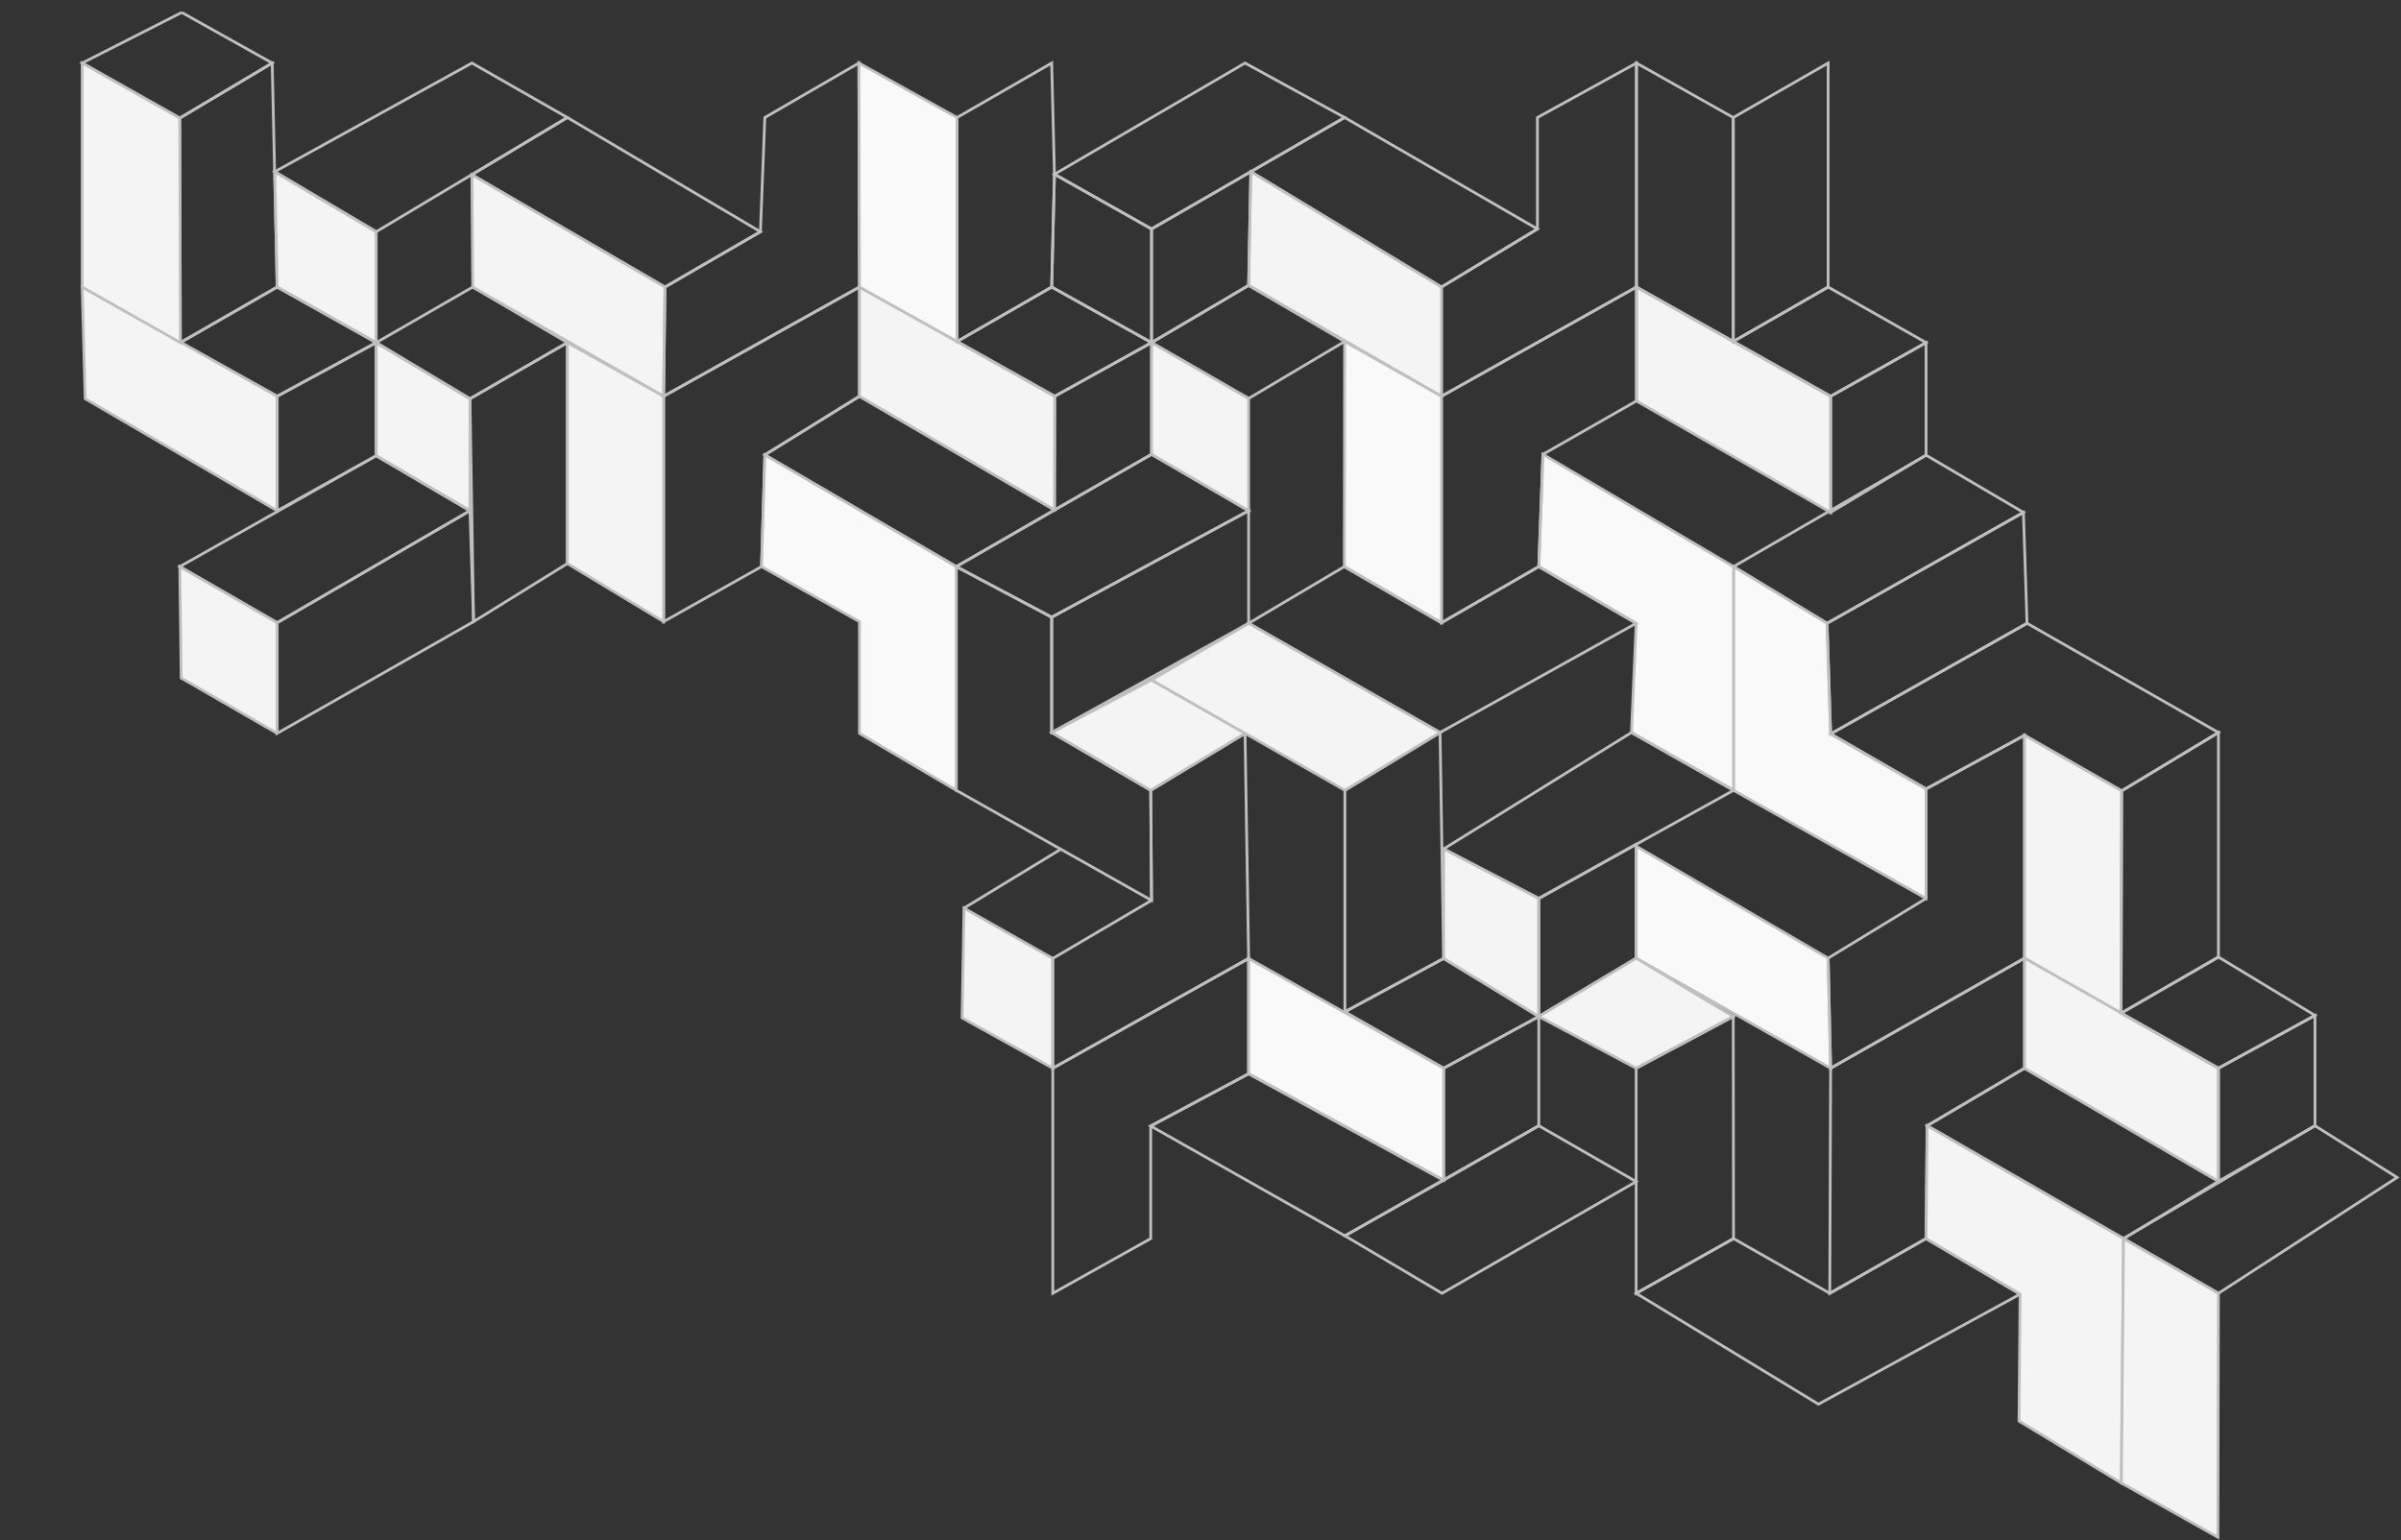 <?xml version="1.0" encoding="UTF-8" standalone="no"?>
<!DOCTYPE svg PUBLIC "-//W3C//DTD SVG 1.1//EN" "http://www.w3.org/Graphics/SVG/1.1/DTD/svg11.dtd">
<svg width="100%" height="100%" viewBox="0 0 868 557" version="1.1" xmlns="http://www.w3.org/2000/svg" xmlns:xlink="http://www.w3.org/1999/xlink" xml:space="preserve" xmlns:serif="http://www.serif.com/" style="fill-rule:evenodd;clip-rule:evenodd;stroke-miterlimit:10;">
    <rect x="0" y="0" width="868" height="557" fill="#333333" stroke="none"/>
    <g id="Layer_2_1_">
        <path d="M65.7,4.5L29.7,22.8L65,42.7L98.4,22.8L65.7,4.5" style="fill:none;fill-rule:nonzero;stroke:rgb(191,191,191);stroke-width:1px;"/>
        <path d="M100.2,103.8L65.2,123.9L65,42.7L98.4,22.8L100.2,103.8Z" style="fill:none;fill-rule:nonzero;stroke:rgb(191,191,191);stroke-width:1px;"/>
        <path d="M136,123.9L100.2,103.8L99.3,62.1L136,83.8L136,123.9Z" style="fill:rgb(244,244,245);fill-rule:nonzero;stroke:rgb(191,191,191);stroke-width:1px;"/>
        <path d="M100.2,143.3L136,123.9L100.2,103.8L65.2,123.9L100.2,143.3Z" style="fill:none;fill-rule:nonzero;stroke:rgb(191,191,191);stroke-width:1px;"/>
        <path d="M29.7,103.8L100.2,143.3L100.2,184.7L30.8,144.2L29.7,103.8Z" style="fill:rgb(244,244,245);fill-rule:nonzero;stroke:rgb(191,191,191);stroke-width:1px;"/>
        <path d="M136,164.8L100.2,184.7L100.2,143.3L136,123.9L136,164.8Z" style="fill:none;fill-rule:nonzero;stroke:rgb(191,191,191);stroke-width:1px;"/>
        <path d="M169.9,184.7L169.9,144.2L136,123.9L136,164.8L169.9,184.7Z" style="fill:rgb(244,244,245);fill-rule:nonzero;stroke:rgb(191,191,191);stroke-width:1px;"/>
        <path d="M205.1,123.9L169.9,144.2L171.2,224.8L205.1,203.8L205.1,123.9Z" style="fill:none;fill-rule:nonzero;stroke:rgb(191,191,191);stroke-width:1px;"/>
        <path d="M170.9,103.8L136,123.9L169.9,144.2L205.1,123.9L170.9,103.8Z" style="fill:none;fill-rule:nonzero;stroke:rgb(191,191,191);stroke-width:1px;"/>
        <path d="M205.1,42.5L170.6,22.8L99.3,62.1L136,83.8L205.1,42.5Z" style="fill:none;fill-rule:nonzero;stroke:rgb(191,191,191);stroke-width:1px;"/>
        <path d="M240.4,103.8L274.9,83.8L205.1,42.5L170.6,63.2L240.4,103.8Z" style="fill:none;fill-rule:nonzero;stroke:rgb(191,191,191);stroke-width:1px;"/>
        <path d="M239.9,143.3L310.7,103.8L310.7,143.3L276.5,164.5L275.3,204.9L239.9,224.8L239.9,143.3Z" style="fill:none;fill-rule:nonzero;stroke:rgb(191,191,191);stroke-width:1px;"/>
        <path d="M381.2,184.4L310.7,143.3L276.5,164.5L345.7,204.9L381.2,184.4Z" style="fill:none;fill-rule:nonzero;stroke:rgb(191,191,191);stroke-width:1px;"/>
        <path d="M416.3,123.9L381.3,143.3L381.2,184.4L416.3,164.3L416.3,123.9Z" style="fill:none;fill-rule:nonzero;stroke:rgb(191,191,191);stroke-width:1px;"/>
        <path d="M380.2,103.8L416.3,123.9L416.3,82.8L381.2,63L380.2,103.8Z" style="fill:none;fill-rule:nonzero;stroke:rgb(191,191,191);stroke-width:1px;"/>
        <path d="M486.1,42.5L450.1,22.8L381.2,63L416.3,82.8L486.1,42.5Z" style="fill:none;fill-rule:nonzero;stroke:rgb(191,191,191);stroke-width:1px;"/>
        <path d="M555.8,82.8L486.1,42.5L452.2,62.1L521.1,103.8L555.8,82.8Z" style="fill:none;fill-rule:nonzero;stroke:rgb(191,191,191);stroke-width:1px;"/>
        <path d="M555.8,42.5L555.8,82.8L521.1,103.8L521.1,143.3L591.6,103.8L591.6,22.8L555.8,42.5Z" style="fill:none;fill-rule:nonzero;stroke:rgb(191,191,191);stroke-width:1px;"/>
        <path d="M661.8,143.3L591.6,103.8L591.6,145L661.8,185.3L661.8,143.3Z" style="fill:rgb(244,244,245);fill-rule:nonzero;stroke:rgb(191,191,191);stroke-width:1px;"/>
        <path d="M696.3,123.9L661.8,143.3L661.8,185.3L696.3,164.6L696.3,123.9Z" style="fill:none;fill-rule:nonzero;stroke:rgb(191,191,191);stroke-width:1px;"/>
        <path d="M731.5,185.3L696.3,164.6L626.7,204.9L660.5,225.4L731.5,185.3Z" style="fill:none;fill-rule:nonzero;stroke:rgb(191,191,191);stroke-width:1px;"/>
        <path d="M696.3,324.9L696.3,285.3L661.8,265.4L660.5,225.4L626.7,204.9L626.7,285.8L696.3,324.9Z" style="fill:rgb(249,249,250);fill-rule:nonzero;stroke:rgb(191,191,191);stroke-width:1px;"/>
        <path d="M767,286L802,264.9L732.8,225.4L661.8,265.4L696.3,285.3L731.9,265.9L767,286Z" style="fill:none;fill-rule:nonzero;stroke:rgb(191,191,191);stroke-width:1px;"/>
        <path d="M589.8,264.9L626.7,285.8L626.7,204.9L557.8,164.3L556.3,204.9L591.5,225.4L589.8,264.9Z" style="fill:rgb(249,249,250);fill-rule:nonzero;stroke:rgb(191,191,191);stroke-width:1px;"/>
        <path d="M696.3,447.9L661.5,467.7L626.7,447.9L591.5,467.7L657.4,507.8L730.3,468L696.3,447.9Z" style="fill:none;fill-rule:nonzero;stroke:rgb(191,191,191);stroke-width:1px;"/>
        <path d="M731.9,386.3L731.9,346.5L661.8,386.3L661.5,467.7L696.3,447.9L696.7,407.1L731.9,386.3Z" style="fill:none;fill-rule:nonzero;stroke:rgb(191,191,191);stroke-width:1px;"/>
        <path d="M802,427.2L731.9,386.3L696.7,407.1L767.7,447.9L802,427.2Z" style="fill:none;fill-rule:nonzero;stroke:rgb(191,191,191);stroke-width:1px;"/>
        <path d="M591.5,306L591.5,346.5L661.8,386.3L660.9,346.5L591.5,306Z" style="fill:rgb(249,249,250);fill-rule:nonzero;stroke:rgb(191,191,191);stroke-width:1px;"/>
        <path d="M556.3,324.9L521.9,307L589.8,264.9L626.7,285.8L556.3,324.9Z" style="fill:none;fill-rule:nonzero;stroke:rgb(191,191,191);stroke-width:1px;"/>
        <path d="M520.6,264.9L486.2,285.8L486.2,365.9L521.9,346.6L520.6,264.9Z" style="fill:none;fill-rule:nonzero;stroke:rgb(191,191,191);stroke-width:1px;"/>
        <path d="M556.3,367.6L521.9,346.6L486.2,365.9L521.9,386.3L556.3,367.6Z" style="fill:none;fill-rule:nonzero;stroke:rgb(191,191,191);stroke-width:1px;"/>
        <path d="M556.3,407.1L556.3,367.6L521.9,386.3L521.9,426.8L556.3,407.1Z" style="fill:none;fill-rule:nonzero;stroke:rgb(191,191,191);stroke-width:1px;"/>
        <path d="M591.5,427.3L556.3,407.1L486.2,446.9L521.3,467.7L591.5,427.3Z" style="fill:none;fill-rule:nonzero;stroke:rgb(191,191,191);stroke-width:1px;"/>
        <path d="M451.4,388.3L451.4,346.6L380.6,386.3L380.6,467.7L416,447.9L416,407.2L451.4,388.3Z" style="fill:none;fill-rule:nonzero;stroke:rgb(191,191,191);stroke-width:1px;"/>
        <path d="M347.8,368.1L380.6,386.3L380.6,346.6L348.5,328.4L347.8,368.1Z" style="fill:rgb(244,244,245);fill-rule:nonzero;stroke:rgb(191,191,191);stroke-width:1px;"/>
        <path d="M416,285.8L450.1,265.2L451.4,346.6L380.6,386.3L380.6,346.6L416.3,325.6L416,285.8Z" style="fill:none;fill-rule:nonzero;stroke:rgb(191,191,191);stroke-width:1px;"/>
        <path d="M380.2,223.2L345.7,204.9L345.7,285.8L416.3,325.6L416,285.8L380.2,264.9L380.2,223.2Z" style="fill:none;fill-rule:nonzero;stroke:rgb(191,191,191);stroke-width:1px;"/>
        <path d="M348.5,328.4L383.5,307.1" style="fill:none;fill-rule:nonzero;stroke:rgb(191,191,191);stroke-width:1px;"/>
        <path d="M29.7,22.8L29.7,103.8L65.2,123.9L65,42.7L29.7,22.8Z" style="fill:rgb(244,244,245);fill-rule:nonzero;stroke:rgb(191,191,191);stroke-width:1px;"/>
        <path d="M239.9,143.3L240.4,103.8L170.6,63.2L170.9,103.8L239.9,143.3Z" style="fill:rgb(244,244,245);fill-rule:nonzero;stroke:rgb(191,191,191);stroke-width:1px;"/>
        <path d="M310.5,22.8L276.5,42.5L274.9,83.8L240.4,103.8L239.9,143.3L310.7,103.8L310.5,22.8Z" style="fill:none;fill-rule:nonzero;stroke:rgb(191,191,191);stroke-width:1px;"/>
        <path d="M239.9,224.8L205.1,203.8L205.1,123.9L239.9,143.3L239.9,224.8Z" style="fill:rgb(244,244,245);fill-rule:nonzero;stroke:rgb(191,191,191);stroke-width:1px;"/>
        <path d="M275.3,204.9L310.7,224.8L310.7,265.2L345.7,285.8L345.7,204.9L276.5,164.5L275.3,204.9Z" style="fill:rgb(249,249,250);fill-rule:nonzero;stroke:rgb(191,191,191);stroke-width:1px;"/>
        <path d="M310.7,103.8L346,123.5L381.3,143.3L381.2,184.4L310.7,143.3L310.7,103.8Z" style="fill:rgb(244,244,245);fill-rule:nonzero;stroke:rgb(191,191,191);stroke-width:1px;"/>
        <path d="M380.2,103.8L346,123.5L381.3,143.3L416.3,123.9L380.2,103.8Z" style="fill:none;fill-rule:nonzero;stroke:rgb(191,191,191);stroke-width:1px;"/>
        <path d="M451.4,103.2L452.2,62.1L521.1,103.8L521.1,143.3L451.4,103.2Z" style="fill:rgb(244,244,245);fill-rule:nonzero;stroke:rgb(191,191,191);stroke-width:1px;"/>
        <path d="M416.3,123.9L451.4,103.2L452.2,62.1L416.3,82.8L416.3,123.9Z" style="fill:none;fill-rule:nonzero;stroke:rgb(191,191,191);stroke-width:1px;"/>
        <path d="M557.8,164.3L591.6,145L591.6,103.8L521.1,143.3L521.1,225.2L556.3,204.9L557.8,164.3Z" style="fill:none;fill-rule:nonzero;stroke:rgb(191,191,191);stroke-width:1px;"/>
        <path d="M486,204.9L521.1,225.2L521.1,143.3L486.1,123.5L486,204.9Z" style="fill:rgb(249,249,250);fill-rule:nonzero;stroke:rgb(191,191,191);stroke-width:1px;"/>
        <path d="M450.1,265.2L416.3,245.9L380.2,264.9L416,285.8L450.1,265.2Z" style="fill:rgb(244,244,245);fill-rule:nonzero;stroke:rgb(191,191,191);stroke-width:1px;"/>
        <path d="M451.4,225.4L486,204.9L521.1,225.2L556.3,204.9L591.5,225.4L520.6,264.9L451.4,225.4Z" style="fill:none;fill-rule:nonzero;stroke:rgb(191,191,191);stroke-width:1px;"/>
        <path d="M416.3,245.9L451.4,225.4L520.6,264.9L486.2,285.8L416.3,245.9Z" style="fill:rgb(244,244,245);fill-rule:nonzero;stroke:rgb(191,191,191);stroke-width:1px;"/>
        <path d="M451.4,184.7L380.2,223.2L380.2,264.9L451.4,225.4L451.4,184.7Z" style="fill:none;fill-rule:nonzero;stroke:rgb(191,191,191);stroke-width:1px;"/>
        <path d="M451.4,388.3L521.9,426.8L521.9,386.3L451.4,346.6L451.4,388.3Z" style="fill:rgb(249,249,250);fill-rule:nonzero;stroke:rgb(191,191,191);stroke-width:1px;"/>
        <path d="M556.3,367.6L556.3,324.9L521.9,307L521.9,346.6L556.3,367.6Z" style="fill:rgb(244,244,245);fill-rule:nonzero;stroke:rgb(191,191,191);stroke-width:1px;"/>
        <path d="M591.5,346.5L591.5,305.3L556.3,324.9L556.3,367.6L591.5,346.5Z" style="fill:none;fill-rule:nonzero;stroke:rgb(191,191,191);stroke-width:1px;"/>
        <path d="M591.5,386.3L626.6,367.6L591.5,346.5L556.3,367.6L591.5,386.3Z" style="fill:rgb(244,244,245);fill-rule:nonzero;stroke:rgb(191,191,191);stroke-width:1px;"/>
        <path d="M591.5,467.7L591.5,386.3L626.6,367.6L626.7,447.9L591.5,467.7Z" style="fill:none;fill-rule:nonzero;stroke:rgb(191,191,191);stroke-width:1px;"/>
        <path d="M451.4,184.7L416.3,164.3L345.7,204.9L380.2,223.2L451.4,184.7Z" style="fill:none;fill-rule:nonzero;stroke:rgb(191,191,191);stroke-width:1px;"/>
        <path d="M451.4,144.1L486.1,123.5L451.4,103.2L416.3,123.9L451.4,144.1Z" style="fill:none;fill-rule:nonzero;stroke:rgb(191,191,191);stroke-width:1px;"/>
        <path d="M451.4,184.7L451.4,144.1L416.3,123.9L416.3,164.3L451.4,184.7Z" style="fill:rgb(244,244,245);fill-rule:nonzero;stroke:rgb(191,191,191);stroke-width:1px;"/>
        <path d="M346,42.5L380.2,22.8L381.2,63L380.2,103.8L346,123.5L346,42.5Z" style="fill:none;fill-rule:nonzero;stroke:rgb(191,191,191);stroke-width:1px;"/>
        <path d="M310.5,22.8L346,42.5L346,123.5L310.7,103.8L310.5,22.8Z" style="fill:rgb(249,249,250);fill-rule:nonzero;stroke:rgb(191,191,191);stroke-width:1px;"/>
        <path d="M696.3,324.9L660.9,346.5L661.8,386.3L731.9,346.5L731.9,265.9L696.3,285.3L696.3,324.9Z" style="fill:none;fill-rule:nonzero;stroke:rgb(191,191,191);stroke-width:1px;"/>
        <path d="M766.8,366.4L767,286L731.9,265.9L731.9,346.5L766.8,366.4Z" style="fill:rgb(244,244,245);fill-rule:nonzero;stroke:rgb(191,191,191);stroke-width:1px;"/>
        <path d="M802,346.1L766.8,366.4L767,286L802,264.9L802,346.1Z" style="fill:none;fill-rule:nonzero;stroke:rgb(191,191,191);stroke-width:1px;"/>
        <path d="M802,386.3L802,427.2L731.9,386.3L731.9,346.5L802,386.3Z" style="fill:rgb(244,244,245);fill-rule:nonzero;stroke:rgb(191,191,191);stroke-width:1px;"/>
        <path d="M836.9,367.2L802,346.1L766.8,366.4L802,386.3L836.9,367.2Z" style="fill:none;fill-rule:nonzero;stroke:rgb(191,191,191);stroke-width:1px;"/>
        <path d="M416,407.2L486.2,446.9L521.9,426.8L451.4,388.3L416,407.2Z" style="fill:none;fill-rule:nonzero;stroke:rgb(191,191,191);stroke-width:1px;"/>
        <path d="M171.2,224.8L100.2,265.2L100.2,225.2L169.9,184.7L171.2,224.8Z" style="fill:none;fill-rule:nonzero;stroke:rgb(191,191,191);stroke-width:1px;"/>
        <path d="M65,204.9L136,164.8L169.9,184.7L100.2,225.2L65,204.9Z" style="fill:none;fill-rule:nonzero;stroke:rgb(191,191,191);stroke-width:1px;"/>
        <path d="M100.2,265.2L100.2,225.2L65,204.9L65.5,245.2L100.2,265.2" style="fill:rgb(244,244,245);fill-rule:nonzero;stroke:rgb(191,191,191);stroke-width:1px;"/>
        <path d="M836.9,407.1L836.9,367.2L802,386.3L802,427.2L836.9,407.1Z" style="fill:none;fill-rule:nonzero;stroke:rgb(191,191,191);stroke-width:1px;"/>
        <path d="M802,467.7L767.7,447.9L836.9,407.1L866.6,425.8L802,467.7Z" style="fill:none;fill-rule:nonzero;stroke:rgb(191,191,191);stroke-width:1px;"/>
        <path d="M729.9,513.9L766.9,536.3L767.7,447.9L696.7,407.1L696.3,447.9L730.3,468L729.9,513.9Z" style="fill:rgb(244,244,245);fill-rule:nonzero;stroke:rgb(191,191,191);stroke-width:1px;"/>
        <path d="M731.5,185.3L732.8,225.4L661.8,265.4L660.5,225.4L731.5,185.3Z" style="fill:none;fill-rule:nonzero;stroke:rgb(191,191,191);stroke-width:1px;"/>
        <path d="M591.6,103.8L591.6,22.8L626.6,42.5L626.6,123.5L591.6,103.8Z" style="fill:none;fill-rule:nonzero;stroke:rgb(191,191,191);stroke-width:1px;"/>
        <path d="M696.3,123.9L660.9,103.8L626.6,123.5L661.8,143.3L696.3,123.9Z" style="fill:none;fill-rule:nonzero;stroke:rgb(191,191,191);stroke-width:1px;"/>
        <path d="M660.9,22.8L626.6,42.5L626.6,123.5L660.9,103.8L660.9,22.8Z" style="fill:none;fill-rule:nonzero;stroke:rgb(191,191,191);stroke-width:1px;"/>
        <path d="M801.8,555.9L802,467.7L767.7,447.9L766.9,536.3L801.8,555.9Z" style="fill:rgb(244,244,245);fill-rule:nonzero;stroke:rgb(191,191,191);stroke-width:1px;"/>
    </g>
</svg>
